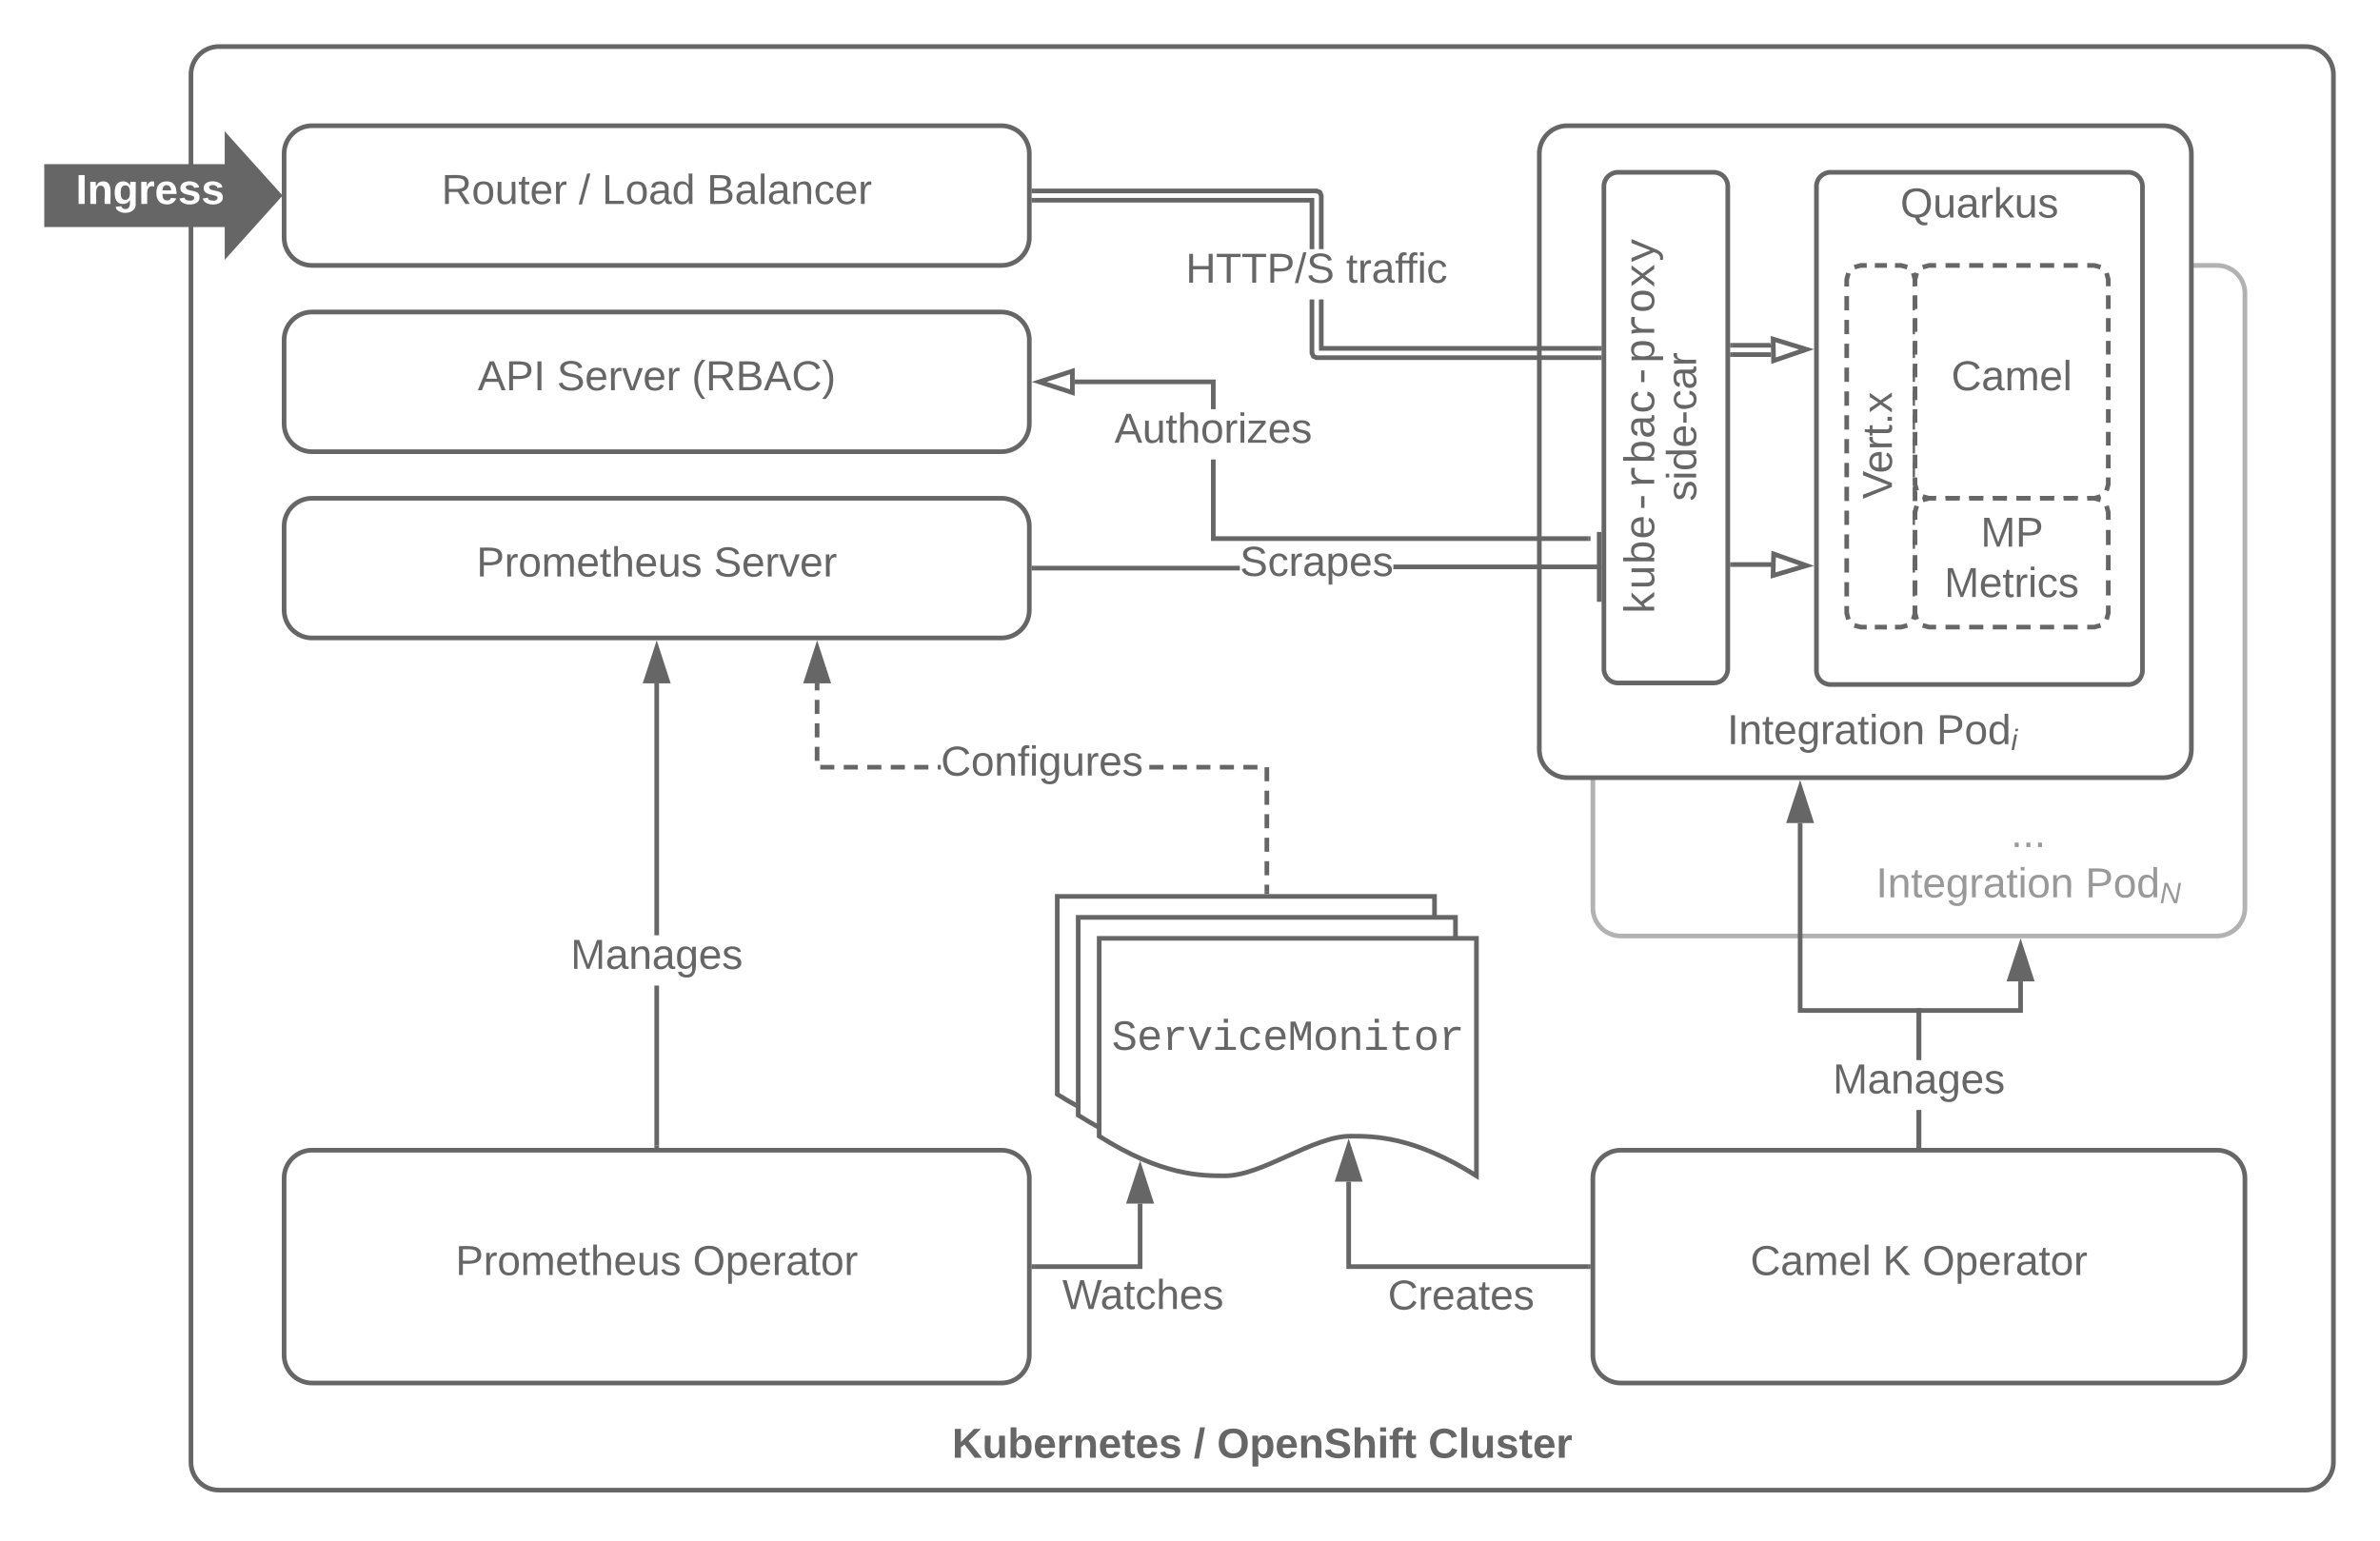 <svg xmlns="http://www.w3.org/2000/svg" xmlns:xlink="http://www.w3.org/1999/xlink" xmlns:lucid="lucid" width="1022"
     height="662">
    <g transform="translate(-58 -106)" lucid:page-tab-id="0_0">
        <path d="M0 0h1870.4v1323.2H0z" fill="#fff"/>
        <path d="M140 138c0-6.63 5.37-12 12-12h896c6.63 0 12 5.37 12 12v596c0 6.63-5.37 12-12 12H152c-6.63 0-12-5.37-12-12z"
              stroke="#666" stroke-width="2" fill="#fff"/>
        <path d="M742 232c0-6.63 5.37-12 12-12h256c6.63 0 12 5.37 12 12v264c0 6.63-5.37 12-12 12H754c-6.63 0-12-5.37-12-12z"
              stroke="#b2b2b2" stroke-width="2" fill="#fff"/>
        <path d="M180 332c0-6.63 5.37-12 12-12h296c6.63 0 12 5.37 12 12v36c0 6.63-5.37 12-12 12H192c-6.63 0-12-5.37-12-12z"
              stroke="#666" stroke-width="2" fill="#fff"/>
        <use xlink:href="#a" transform="matrix(1,0,0,1,185,325) translate(77.6 28.6)"/>
        <use xlink:href="#b" transform="matrix(1,0,0,1,185,325) translate(179.5 28.6)"/>
        <path d="M742 612c0-6.63 5.37-12 12-12h256c6.63 0 12 5.37 12 12v76c0 6.63-5.37 12-12 12H754c-6.63 0-12-5.37-12-12z"
              stroke="#666" stroke-width="2" fill="#fff"/>
        <use xlink:href="#c" transform="matrix(1,0,0,1,747,605) translate(62.625 48.6)"/>
        <use xlink:href="#d" transform="matrix(1,0,0,1,747,605) translate(119.475 48.6)"/>
        <use xlink:href="#e" transform="matrix(1,0,0,1,747,605) translate(136.475 48.6)"/>
        <path d="M440 709h320v39H440z" stroke="#000" stroke-opacity="0" stroke-width="2" fill="#fff" fill-opacity="0"/>
        <use xlink:href="#f" transform="matrix(1,0,0,1,445,714) translate(21.825 18.1)"/>
        <use xlink:href="#g" transform="matrix(1,0,0,1,445,714) translate(125.575 18.1)"/>
        <use xlink:href="#h" transform="matrix(1,0,0,1,445,714) translate(135.575 18.1)"/>
        <use xlink:href="#i" transform="matrix(1,0,0,1,445,714) translate(226.325 18.1)"/>
        <path d="M719 172c0-6.63 5.37-12 12-12h256c6.63 0 12 5.37 12 12v256c0 6.63-5.37 12-12 12H731c-6.63 0-12-5.37-12-12z"
              stroke="#666" stroke-width="2" fill="#fff"/>
        <path d="M883 598h-2v-15.2h2zm-51-59h51v22.2h-2V541h-51v-81.5h2z" fill="#666"/>
        <path d="M883 599h-2v-1.03h2zM835.64 458.5h-9.28l4.64-14.26z" fill="#666"/>
        <path d="M837 459.5h-12l6-18.5zm-9.26-2h6.52L831 447.47z" fill="#666"/>
        <use xlink:href="#j" transform="matrix(1,0,0,1,845.025,561.2) translate(0 14.4)"/>
        <path d="M772 414c0-3.3 2.7-6 6-6h168c3.3 0 6 2.7 6 6v16c0 3.3-2.7 6-6 6H778c-3.3 0-6-2.7-6-6z" stroke="#000"
              stroke-opacity="0" stroke-width="2" fill="#fff"/>
        <use xlink:href="#k" transform="matrix(1,0,0,1,772,408) translate(27.667 17.6)"/>
        <use xlink:href="#l" transform="matrix(1,0,0,1,772,408) translate(117.567 17.6)"/>
        <path d="M839 456c0-3.3 2.7-6 6-6h168c3.3 0 6 2.7 6 6v42c0 3.3-2.7 6-6 6H845c-3.3 0-6-2.7-6-6z" stroke="#000"
              stroke-opacity="0" stroke-width="2" fill-opacity="0"/>
        <use xlink:href="#m" transform="matrix(1,0,0,1,844,455) translate(77.5 14.8)"/>
        <use xlink:href="#n" transform="matrix(1,0,0,1,844,455) translate(19.573 36.4)"/>
        <use xlink:href="#o" transform="matrix(1,0,0,1,844,455) translate(109.473 36.4)"/>
        <path d="M180 612c0-6.63 5.37-12 12-12h296c6.63 0 12 5.37 12 12v76c0 6.63-5.37 12-12 12H192c-6.63 0-12-5.37-12-12z"
              stroke="#666" stroke-width="2" fill="#fff"/>
        <use xlink:href="#a" transform="matrix(1,0,0,1,185,605) translate(68.6 48.6)"/>
        <use xlink:href="#e" transform="matrix(1,0,0,1,185,605) translate(170.5 48.6)"/>
        <path d="M752.73 399.33c-3.3 0-6-2.68-6-6V186c0-3.3 2.7-6 6-6h41.2c3.32 0 6 2.7 6 6v207.33c0 3.32-2.68 6-6 6z"
              stroke="#666" stroke-width="2" fill="#fff"/>
        <use xlink:href="#p"
             transform="matrix(6.123233995736766e-17,-1,1,6.123233995736766e-17,751.733,394.333) translate(23.987 16.596)"/>
        <use xlink:href="#q"
             transform="matrix(6.123233995736766e-17,-1,1,6.123233995736766e-17,751.733,394.333) translate(73.075 34.6)"/>
        <path d="M740 650H637.14v-36.5" stroke="#666" stroke-width="2" fill="none"/>
        <path d="M741 651h-1.03v-2H741z" fill="#666"/>
        <path d="M637.14 598.24l4.64 14.27h-9.27z" stroke="#666" stroke-width="2" fill="#666"/>
        <use xlink:href="#r" transform="matrix(1,0,0,1,653.974,654) translate(0 14.4)"/>
        <path d="M180 252c0-6.63 5.37-12 12-12h296c6.63 0 12 5.37 12 12v36c0 6.63-5.37 12-12 12H192c-6.63 0-12-5.37-12-12z"
              stroke="#666" stroke-width="2" fill="#fff"/>
        <use xlink:href="#s" transform="matrix(1,0,0,1,185,245) translate(78.15 28.6)"/>
        <use xlink:href="#t" transform="matrix(1,0,0,1,185,245) translate(112.15 28.6)"/>
        <use xlink:href="#u" transform="matrix(1,0,0,1,185,245) translate(170.05 28.6)"/>
        <path d="M502 650h45.57v-27.07" stroke="#666" stroke-width="2" fill="none"/>
        <path d="M502.03 651H501v-2h1.03z" fill="#666"/>
        <path d="M547.57 607.67l4.63 14.26h-9.27z" stroke="#666" stroke-width="2" fill="#666"/>
        <use xlink:href="#v" transform="matrix(1,0,0,1,514.172,653.82) translate(0 14.4)"/>
        <path d="M341 598h-2v-68.7h2zm0-90.3h-2V399.5h2z" fill="#666"/>
        <path d="M341 599h-2v-1.03h2zM344.64 398.5h-9.28l4.64-14.26z" fill="#666"/>
        <path d="M346 399.5h-12l6-18.5zm-9.26-2h6.52L340 387.47z" fill="#666"/>
        <use xlink:href="#j" transform="matrix(1,0,0,1,303.025,507.715) translate(0 14.4)"/>
        <path d="M838 186c0-3.3 2.7-6 6-6h128c3.3 0 6 2.7 6 6v208c0 3.3-2.7 6-6 6H844c-3.3 0-6-2.7-6-6z" stroke="#666"
              stroke-width="2" fill="#fff"/>
        <use xlink:href="#w" transform="matrix(1,0,0,1,843,185) translate(31.025 14.4)"/>
        <path d="M603 489h-2v-3.03h2zm0-7.07h-2v-6.05h2zm0-10.1h-2v-6.04h2zm0-10.08h-2v-6.06h2zm0-10.1h-2v-6.05h2zm0-10.1h-2v-6.04h2zm-5.03-5.05h-6.06v-2h6.07zm-10.1 0h-6.05v-2h6.06zm-10.1 0h-6.04v-2h6.05zm-10.08 0h-6.07v-2h6.06zm-10.1 0h-6.06v-2h6.06zm-95.58 0h-1.32v-2h1.32zm-5.36 0h-6.05v-2h6.06zm-10.1 0h-6.04v-2h6.05zm-10.08 0h-6.06v-2h6.06zm-10.1 0h-6.05v-2h6.05zm-10.1 0h-6.04v-2h6.05zm-6.4-3.7h-2v-6.05h2zm0-10.08h-2v-6.06h2zm0-10.1h-2v-6.05h2zm0-10.1h-2v-3.02h2z"
              fill="#666"/>
        <path d="M603 490h-2v-1.03h2zM413.52 398.5h-9.27l4.64-14.26z" fill="#666"/>
        <path d="M414.9 399.5h-12.02l6-18.5zm-9.27-2h6.52l-3.26-10.03z" fill="#666"/>
        <use xlink:href="#x" transform="matrix(1,0,0,1,462.019,424.7) translate(0 14.4)"/>
        <path d="M512 491h162v102c-27.05-17.03-43.9-17.03-54.1-17.03-16.2 0-37.75 17.03-53.95 17.03-10.05 0-27.06 0-53.95-17.03z"
              stroke="#666" stroke-width="2" fill="#fff"/>
        <path d="M521 500h162v102c-27.05-17.03-43.9-17.03-54.1-17.03-16.2 0-37.75 17.03-53.95 17.03-10.05 0-27.06 0-53.95-17.03z"
              stroke="#666" stroke-width="2" fill="#fff"/>
        <path d="M530 509h162v102c-27.05-17.03-43.9-17.03-54.1-17.03-16.2 0-37.75 17.03-53.95 17.03-10.05 0-27.06 0-53.95-17.03z"
              stroke="#666" stroke-width="2" fill="#fff"/>
        <use xlink:href="#y" transform="matrix(1,0,0,1,535,514) translate(0.388 42.896)"/>
        <path d="M590.4 351H502v-2h88.4zm155.33-.53h-89.4v-2h89.4z" fill="#666"/>
        <path d="M502.03 351H501v-2h1.03zM745.73 364.47h-2v-30h2z" fill="#666"/>
        <use xlink:href="#z" transform="matrix(1,0,0,1,590.392,338.933) translate(0 14.4)"/>
        <path d="M801.93 348.47h17.04v.06" stroke="#666" stroke-width="2" fill="none"/>
        <path d="M801.96 349.47h-1.03v-2h1.03z" fill="#666"/>
        <path d="M833.77 348.92l-14.4 4.26.25-9.27z" stroke="#666" stroke-width="2" fill="#fff"/>
        <path d="M580 336.33h160v2H578v-34.98h2zm0-54.58h-2V271h-58.5v-2H580z" fill="#666"/>
        <path d="M741 338.33h-1.03v-2H741z" fill="#666"/>
        <path d="M518.5 274.64L504.24 270l14.26-4.64z" fill="#fff"/>
        <path d="M519.5 276l-18.5-6 18.5-6zm-12.03-6l10.03 3.26v-6.52z" fill="#666"/>
        <use xlink:href="#A" transform="matrix(1,0,0,1,536.55,281.75) translate(0 14.4)"/>
        <path d="M626.37 254.62h118.36v2H624.37v-22h2zm-.82-66.8l.82 1.98V213h-2v-22.8l-.35-.85-.85-.35H502v-2h121.57z"
              fill="#666"/>
        <path d="M622.37 257.42l.35.85.85.35h121.16v2H623.17l-1.98-.82-.83-1.98v-23.2h2zm0-44.4h-2V193H502v-2h120.37zM502.03 189H501v-2h1.03z"
              fill="#666"/>
        <path d="M502.03 193H501v-2h1.03zM745.73 256.62h-1.02v-2h1.03zM745.73 260.62h-1.02v-2h1.03z" fill="#666"/>
        <use xlink:href="#B" transform="matrix(1,0,0,1,567.167,213.01) translate(0 14.4)"/>
        <use xlink:href="#C" transform="matrix(1,0,0,1,567.167,213.01) translate(68.85 14.4)"/>
        <path d="M180 172c0-6.63 5.37-12 12-12h296c6.63 0 12 5.37 12 12v36c0 6.63-5.37 12-12 12H192c-6.63 0-12-5.37-12-12z"
              stroke="#666" stroke-width="2" fill="#fff"/>
        <use xlink:href="#D" transform="matrix(1,0,0,1,185,165) translate(62.6 28.6)"/>
        <use xlink:href="#E" transform="matrix(1,0,0,1,185,165) translate(121.5 28.6)"/>
        <use xlink:href="#F" transform="matrix(1,0,0,1,185,165) translate(131.5 28.6)"/>
        <use xlink:href="#G" transform="matrix(1,0,0,1,185,165) translate(176.5 28.6)"/>
        <path d="M801.93 254.3h16.32l.28-.12M801.93 258.3h16.63" stroke="#666" stroke-width="2" fill="none"/>
        <path d="M801.96 255.3h-1.03v-2h1.03zM801.96 259.3h-1.03v-2h1.03z" fill="#666"/>
        <path d="M833.76 256.05l-14.18 4.87-.16-9.27z" stroke="#666" stroke-width="2" fill="#fff"/>
        <path d="M78 177.5h77.5V165l22.5 25-22.5 25v-12.5H78z" stroke="#666" stroke-width="2" fill="#666"/>
        <g>
            <use xlink:href="#H" transform="matrix(1,0,0,1,78,177.5) translate(12.55 16.1)"/>
        </g>
        <g>
            <path d="M857 375.33c-3.3 0-6-2.68-6-6V226c0-3.3 2.7-6 6-6h17.33c3.32 0 6 2.7 6 6v143.33c0 3.32-2.68 6-6 6z"
                  fill="#fff"/>
            <path d="M851.73 372.03l-.73-2.7v-3.07m0-4.1v-6.14m0-4.1v-6.13m0-4.1v-6.15m0-4.1v-6.14m0-4.1v-6.13m0-4.1v-6.14m0-4.1v-6.13m0-4.1v-6.14m0-4.1v-6.14m0-4.1v-6.14m0-4.1v-6.14m0-4.1v-6.14m0-4.1v-6.13m0-4.1V226l.73-2.7m2.57-2.57l2.7-.73h2.6m3.47 0h5.2m3.46 0h2.6l2.7.73m2.57 2.57l.73 2.7v3.07m0 4.1v6.14m0 4.1v6.15m0 4.1v6.14m0 4.08v6.14m0 4.1v6.14m0 4.1v6.14m0 4.1v6.14m0 4.1v6.14m0 4.1v6.13m0 4.1v6.15m0 4.1v6.14m0 4.1v6.13m0 4.1v6.14m0 4.1v3.06l-.73 2.7m-2.57 2.57l-2.7.73h-2.6m-3.46 0h-5.2m-3.47 0H857l-2.7-.73"
                  stroke="#666" stroke-width="2" fill="none"/>
        </g>
        <g>
            <use xlink:href="#I"
                 transform="matrix(6.123233995736766e-17,-1,1,6.123233995736766e-17,856,370.333) translate(50.025 14.4)"/>
        </g>
        <path d="M880.33 226c0-3.3 2.7-6 6-6h71c3.32 0 6 2.7 6 6v88c0 3.3-2.68 6-6 6h-71c-3.3 0-6-2.7-6-6z"
              fill="#fff"/>
        <path d="M883.63 220.73l2.7-.73h3.05m4.05 0h6.1m4.05 0h6.08m4.06 0h6.08m4.06 0h6.1m4.04 0h6.1m4.05 0h6.08m4.06 0h3.03l2.7.73m2.57 2.57l.73 2.7v2.93m0 3.9v5.88m0 3.92v5.87m0 3.9v5.87m0 3.9v5.87m0 3.92v5.86m0 3.9v5.88m0 3.9v5.88m0 3.9v5.88m0 3.9V314l-.73 2.7m-2.57 2.57l-2.7.73h-3.04m-4.07 0h-6.08m-4.06 0H934m-4.05 0h-6.1m-4.05 0h-6.08m-4.06 0h-6.08m-4.06 0h-6.1m-4.04 0h-3.05l-2.7-.73m-2.57-2.57l-.73-2.7v-2.93m0-3.9v-5.88m0-3.92v-5.87m0-3.9v-5.87m0-3.9v-5.87m0-3.92v-5.86m0-3.9v-5.88m0-3.9v-5.88m0-3.9v-5.88m0-3.9V226l.73-2.7"
              stroke="#666" stroke-width="2" fill="none"/>
        <g>
            <use xlink:href="#J" transform="matrix(1,0,0,1,885.333,225) translate(10.575 48.6)"/>
        </g>
        <path d="M880.33 326c0-3.3 2.7-6 6-6h71c3.32 0 6 2.7 6 6v43.33c0 3.32-2.68 6-6 6h-71c-3.3 0-6-2.68-6-6z"
              fill="#fff"/>
        <path d="M883.63 320.73l2.7-.73h3.05m4.05 0h6.1m4.05 0h6.08m4.06 0h6.08m4.06 0h6.1m4.04 0h6.1m4.05 0h6.08m4.06 0h3.03l2.7.73m2.57 2.57l.73 2.7v3.25m0 4.33v6.5m0 4.34v6.5m0 4.33v6.5m0 4.33v3.25l-.73 2.7m-2.57 2.57l-2.7.73h-3.04m-4.07 0h-6.08m-4.06 0H934m-4.05 0h-6.1m-4.05 0h-6.08m-4.06 0h-6.08m-4.06 0h-6.1m-4.04 0h-3.05l-2.7-.73m-2.57-2.57l-.73-2.7v-3.25m0-4.33v-6.5m0-4.33v-6.5m0-4.34v-6.5m0-4.33V326l.73-2.7"
              stroke="#666" stroke-width="2" fill="none"/>
        <g>
            <use xlink:href="#K" transform="matrix(1,0,0,1,885.333,325) translate(23.2 15.8)"/>
            <use xlink:href="#L" transform="matrix(1,0,0,1,885.333,325) translate(7.575 37.4)"/>
        </g>
        <path d="M883 598h-2v-15.2h2zm43.67-57H883v20.2h-2V539h43.67v-11.5h2z" fill="#666"/>
        <path d="M883 599h-2v-1.03h2zM930.3 526.5h-9.27l4.64-14.26z" fill="#666"/>
        <path d="M931.68 527.5h-12.03l6.02-18.5zm-9.27-2h6.53l-3.26-10.03z" fill="#666"/>
        <defs>
            <path fill="#666"
                  d="M30-248c87 1 191-15 191 75 0 78-77 80-158 76V0H30v-248zm33 125c57 0 124 11 124-50 0-59-68-47-124-48v98"
                  id="M"/>
            <path fill="#666" d="M114-163C36-179 61-72 57 0H25l-1-190h30c1 12-1 29 2 39 6-27 23-49 58-41v29" id="N"/>
            <path fill="#666"
                  d="M100-194c62-1 85 37 85 99 1 63-27 99-86 99S16-35 15-95c0-66 28-99 85-99zM99-20c44 1 53-31 53-75 0-43-8-75-51-75s-53 32-53 75 10 74 51 75"
                  id="O"/>
            <path fill="#666"
                  d="M210-169c-67 3-38 105-44 169h-31v-121c0-29-5-50-35-48C34-165 62-65 56 0H25l-1-190h30c1 10-1 24 2 32 10-44 99-50 107 0 11-21 27-35 58-36 85-2 47 119 55 194h-31v-121c0-29-5-49-35-48"
                  id="P"/>
            <path fill="#666"
                  d="M100-194c63 0 86 42 84 106H49c0 40 14 67 53 68 26 1 43-12 49-29l28 8c-11 28-37 45-77 45C44 4 14-33 15-96c1-61 26-98 85-98zm52 81c6-60-76-77-97-28-3 7-6 17-6 28h103"
                  id="Q"/>
            <path fill="#666" d="M59-47c-2 24 18 29 38 22v24C64 9 27 4 27-40v-127H5v-23h24l9-43h21v43h35v23H59v120"
                  id="R"/>
            <path fill="#666"
                  d="M106-169C34-169 62-67 57 0H25v-261h32l-1 103c12-21 28-36 61-36 89 0 53 116 60 194h-32v-121c2-32-8-49-39-48"
                  id="S"/>
            <path fill="#666"
                  d="M84 4C-5 8 30-112 23-190h32v120c0 31 7 50 39 49 72-2 45-101 50-169h31l1 190h-30c-1-10 1-25-2-33-11 22-28 36-60 37"
                  id="T"/>
            <path fill="#666"
                  d="M135-143c-3-34-86-38-87 0 15 53 115 12 119 90S17 21 10-45l28-5c4 36 97 45 98 0-10-56-113-15-118-90-4-57 82-63 122-42 12 7 21 19 24 35"
                  id="U"/>
            <g id="a">
                <use transform="matrix(0.05,0,0,0.05,0,0)" xlink:href="#M"/>
                <use transform="matrix(0.05,0,0,0.05,12,0)" xlink:href="#N"/>
                <use transform="matrix(0.05,0,0,0.05,17.95,0)" xlink:href="#O"/>
                <use transform="matrix(0.05,0,0,0.05,27.95,0)" xlink:href="#P"/>
                <use transform="matrix(0.05,0,0,0.05,42.9,0)" xlink:href="#Q"/>
                <use transform="matrix(0.05,0,0,0.05,52.9,0)" xlink:href="#R"/>
                <use transform="matrix(0.05,0,0,0.05,57.9,0)" xlink:href="#S"/>
                <use transform="matrix(0.05,0,0,0.05,67.9,0)" xlink:href="#Q"/>
                <use transform="matrix(0.05,0,0,0.05,77.9,0)" xlink:href="#T"/>
                <use transform="matrix(0.05,0,0,0.05,87.9,0)" xlink:href="#U"/>
            </g>
            <path fill="#666"
                  d="M185-189c-5-48-123-54-124 2 14 75 158 14 163 119 3 78-121 87-175 55-17-10-28-26-33-46l33-7c5 56 141 63 141-1 0-78-155-14-162-118-5-82 145-84 179-34 5 7 8 16 11 25"
                  id="V"/>
            <path fill="#666" d="M108 0H70L1-190h34L89-25l56-165h34" id="W"/>
            <g id="b">
                <use transform="matrix(0.05,0,0,0.05,0,0)" xlink:href="#V"/>
                <use transform="matrix(0.05,0,0,0.05,12,0)" xlink:href="#Q"/>
                <use transform="matrix(0.05,0,0,0.05,22,0)" xlink:href="#N"/>
                <use transform="matrix(0.05,0,0,0.05,27.95,0)" xlink:href="#W"/>
                <use transform="matrix(0.05,0,0,0.05,36.95,0)" xlink:href="#Q"/>
                <use transform="matrix(0.05,0,0,0.05,46.95,0)" xlink:href="#N"/>
            </g>
            <path fill="#666"
                  d="M212-179c-10-28-35-45-73-45-59 0-87 40-87 99 0 60 29 101 89 101 43 0 62-24 78-52l27 14C228-24 195 4 139 4 59 4 22-46 18-125c-6-104 99-153 187-111 19 9 31 26 39 46"
                  id="X"/>
            <path fill="#666"
                  d="M141-36C126-15 110 5 73 4 37 3 15-17 15-53c-1-64 63-63 125-63 3-35-9-54-41-54-24 1-41 7-42 31l-33-3c5-37 33-52 76-52 45 0 72 20 72 64v82c-1 20 7 32 28 27v20c-31 9-61-2-59-35zM48-53c0 20 12 33 32 33 41-3 63-29 60-74-43 2-92-5-92 41"
                  id="Y"/>
            <path fill="#666" d="M24 0v-261h32V0H24" id="Z"/>
            <g id="c">
                <use transform="matrix(0.05,0,0,0.05,0,0)" xlink:href="#X"/>
                <use transform="matrix(0.05,0,0,0.05,12.95,0)" xlink:href="#Y"/>
                <use transform="matrix(0.05,0,0,0.05,22.95,0)" xlink:href="#P"/>
                <use transform="matrix(0.05,0,0,0.05,37.9,0)" xlink:href="#Q"/>
                <use transform="matrix(0.05,0,0,0.05,47.9,0)" xlink:href="#Z"/>
            </g>
            <path fill="#666" d="M194 0L95-120 63-95V0H30v-248h33v124l119-124h40L117-140 236 0h-42" id="aa"/>
            <use transform="matrix(0.05,0,0,0.05,0,0)" xlink:href="#aa" id="d"/>
            <path fill="#666"
                  d="M140-251c81 0 123 46 123 126C263-46 219 4 140 4 59 4 17-45 17-125s42-126 123-126zm0 227c63 0 89-41 89-101s-29-99-89-99c-61 0-89 39-89 99S79-25 140-24"
                  id="ab"/>
            <path fill="#666"
                  d="M115-194c55 1 70 41 70 98S169 2 115 4C84 4 66-9 55-30l1 105H24l-1-265h31l2 30c10-21 28-34 59-34zm-8 174c40 0 45-34 45-75s-6-73-45-74c-42 0-51 32-51 76 0 43 10 73 51 73"
                  id="ac"/>
            <g id="e">
                <use transform="matrix(0.05,0,0,0.05,0,0)" xlink:href="#ab"/>
                <use transform="matrix(0.05,0,0,0.05,14,0)" xlink:href="#ac"/>
                <use transform="matrix(0.05,0,0,0.05,24,0)" xlink:href="#Q"/>
                <use transform="matrix(0.05,0,0,0.05,34,0)" xlink:href="#N"/>
                <use transform="matrix(0.05,0,0,0.05,39.95,0)" xlink:href="#Y"/>
                <use transform="matrix(0.05,0,0,0.05,49.95,0)" xlink:href="#R"/>
                <use transform="matrix(0.05,0,0,0.05,54.95,0)" xlink:href="#O"/>
                <use transform="matrix(0.05,0,0,0.05,64.95,0)" xlink:href="#N"/>
            </g>
            <path fill="#666" d="M195 0l-88-114-31 24V0H24v-248h52v113l112-113h60L142-143 257 0h-62" id="ad"/>
            <path fill="#666"
                  d="M85 4C-2 5 27-109 22-190h50c7 57-23 150 33 157 60-5 35-97 40-157h50l1 190h-47c-2-12 1-28-3-38-12 25-28 42-61 42"
                  id="ae"/>
            <path fill="#666"
                  d="M135-194c52 0 70 43 70 98 0 56-19 99-73 100-30 1-46-15-58-35L72 0H24l1-261h50v104c11-23 29-37 60-37zM114-30c31 0 40-27 40-66 0-37-7-63-39-63s-41 28-41 65c0 36 8 64 40 64"
                  id="af"/>
            <path fill="#666"
                  d="M185-48c-13 30-37 53-82 52C43 2 14-33 14-96s30-98 90-98c62 0 83 45 84 108H66c0 31 8 55 39 56 18 0 30-7 34-22zm-45-69c5-46-57-63-70-21-2 6-4 13-4 21h74"
                  id="ag"/>
            <path fill="#666" d="M135-150c-39-12-60 13-60 57V0H25l-1-190h47c2 13-1 29 3 40 6-28 27-53 61-41v41"
                  id="ah"/>
            <path fill="#666"
                  d="M135-194c87-1 58 113 63 194h-50c-7-57 23-157-34-157-59 0-34 97-39 157H25l-1-190h47c2 12-1 28 3 38 12-26 28-41 61-42"
                  id="ai"/>
            <path fill="#666" d="M115-3C79 11 28 4 28-45v-112H4v-33h27l15-45h31v45h36v33H77v99c-1 23 16 31 38 25v30"
                  id="aj"/>
            <path fill="#666"
                  d="M137-138c1-29-70-34-71-4 15 46 118 7 119 86 1 83-164 76-172 9l43-7c4 19 20 25 44 25 33 8 57-30 24-41C81-84 22-81 20-136c-2-80 154-74 161-7"
                  id="ak"/>
            <g id="f">
                <use transform="matrix(0.05,0,0,0.05,0,0)" xlink:href="#ad"/>
                <use transform="matrix(0.05,0,0,0.05,12.95,0)" xlink:href="#ae"/>
                <use transform="matrix(0.05,0,0,0.05,23.9,0)" xlink:href="#af"/>
                <use transform="matrix(0.05,0,0,0.05,34.85,0)" xlink:href="#ag"/>
                <use transform="matrix(0.05,0,0,0.05,44.85,0)" xlink:href="#ah"/>
                <use transform="matrix(0.05,0,0,0.05,51.85,0)" xlink:href="#ai"/>
                <use transform="matrix(0.05,0,0,0.05,62.8,0)" xlink:href="#ag"/>
                <use transform="matrix(0.05,0,0,0.05,72.8,0)" xlink:href="#aj"/>
                <use transform="matrix(0.05,0,0,0.05,78.75,0)" xlink:href="#ag"/>
                <use transform="matrix(0.05,0,0,0.05,88.75,0)" xlink:href="#ak"/>
            </g>
            <path fill="#666" d="M4 7l51-268h42L46 7H4" id="al"/>
            <use transform="matrix(0.05,0,0,0.05,0,0)" xlink:href="#al" id="g"/>
            <path fill="#666"
                  d="M140-251c80 0 125 45 125 126S219 4 139 4C58 4 15-44 15-125s44-126 125-126zm-1 214c52 0 73-35 73-88 0-50-21-86-72-86-52 0-73 35-73 86s22 88 72 88"
                  id="am"/>
            <path fill="#666"
                  d="M135-194c53 0 70 44 70 98 0 56-19 98-73 100-31 1-45-17-59-34 3 33 2 69 2 105H25l-1-265h48c2 10 0 23 3 31 11-24 29-35 60-35zM114-30c33 0 39-31 40-66 0-38-9-64-40-64-56 0-55 130 0 130"
                  id="an"/>
            <path fill="#666"
                  d="M169-182c-1-43-94-46-97-3 18 66 151 10 154 114 3 95-165 93-204 36-6-8-10-19-12-30l50-8c3 46 112 56 116 5-17-69-150-10-154-114-4-87 153-88 188-35 5 8 8 18 10 28"
                  id="ao"/>
            <path fill="#666"
                  d="M114-157C55-157 80-60 75 0H25v-261h50l-1 109c12-26 28-41 61-42 86-1 58 113 63 194h-50c-7-57 23-157-34-157"
                  id="ap"/>
            <path fill="#666" d="M25-224v-37h50v37H25zM25 0v-190h50V0H25" id="aq"/>
            <path fill="#666" d="M121-226c-27-7-43 5-38 36h38v33H83V0H34v-157H6v-33h28c-9-59 32-81 87-68v32" id="ar"/>
            <g id="h">
                <use transform="matrix(0.05,0,0,0.05,0,0)" xlink:href="#am"/>
                <use transform="matrix(0.05,0,0,0.05,14,0)" xlink:href="#an"/>
                <use transform="matrix(0.05,0,0,0.05,24.95,0)" xlink:href="#ag"/>
                <use transform="matrix(0.05,0,0,0.05,34.95,0)" xlink:href="#ai"/>
                <use transform="matrix(0.05,0,0,0.05,45.9,0)" xlink:href="#ao"/>
                <use transform="matrix(0.05,0,0,0.05,57.9,0)" xlink:href="#ap"/>
                <use transform="matrix(0.05,0,0,0.05,68.85,0)" xlink:href="#aq"/>
                <use transform="matrix(0.05,0,0,0.05,73.85,0)" xlink:href="#ar"/>
                <use transform="matrix(0.05,0,0,0.05,79.8,0)" xlink:href="#aj"/>
            </g>
            <path fill="#666"
                  d="M67-125c0 53 21 87 73 88 37 1 54-22 65-47l45 17C233-25 199 4 140 4 58 4 20-42 15-125 8-235 124-281 211-232c18 10 29 29 36 50l-46 12c-8-25-30-41-62-41-52 0-71 34-72 86"
                  id="as"/>
            <path fill="#666" d="M25 0v-261h50V0H25" id="at"/>
            <g id="i">
                <use transform="matrix(0.05,0,0,0.05,0,0)" xlink:href="#as"/>
                <use transform="matrix(0.05,0,0,0.05,12.95,0)" xlink:href="#at"/>
                <use transform="matrix(0.05,0,0,0.05,17.95,0)" xlink:href="#ae"/>
                <use transform="matrix(0.05,0,0,0.05,28.9,0)" xlink:href="#ak"/>
                <use transform="matrix(0.05,0,0,0.05,38.9,0)" xlink:href="#aj"/>
                <use transform="matrix(0.05,0,0,0.05,44.85,0)" xlink:href="#ag"/>
                <use transform="matrix(0.05,0,0,0.05,54.85,0)" xlink:href="#ah"/>
            </g>
            <path fill="#666"
                  d="M240 0l2-218c-23 76-54 145-80 218h-23L58-218 59 0H30v-248h44l77 211c21-75 51-140 76-211h43V0h-30"
                  id="au"/>
            <path fill="#666"
                  d="M117-194c89-4 53 116 60 194h-32v-121c0-31-8-49-39-48C34-167 62-67 57 0H25l-1-190h30c1 10-1 24 2 32 11-22 29-35 61-36"
                  id="av"/>
            <path fill="#666"
                  d="M177-190C167-65 218 103 67 71c-23-6-38-20-44-43l32-5c15 47 100 32 89-28v-30C133-14 115 1 83 1 29 1 15-40 15-95c0-56 16-97 71-98 29-1 48 16 59 35 1-10 0-23 2-32h30zM94-22c36 0 50-32 50-73 0-42-14-75-50-75-39 0-46 34-46 75s6 73 46 73"
                  id="aw"/>
            <g id="j">
                <use transform="matrix(0.05,0,0,0.05,0,0)" xlink:href="#au"/>
                <use transform="matrix(0.05,0,0,0.05,14.95,0)" xlink:href="#Y"/>
                <use transform="matrix(0.05,0,0,0.05,24.95,0)" xlink:href="#av"/>
                <use transform="matrix(0.05,0,0,0.05,34.95,0)" xlink:href="#Y"/>
                <use transform="matrix(0.05,0,0,0.05,44.95,0)" xlink:href="#aw"/>
                <use transform="matrix(0.05,0,0,0.05,54.95,0)" xlink:href="#Q"/>
                <use transform="matrix(0.05,0,0,0.05,64.95,0)" xlink:href="#U"/>
            </g>
            <path fill="#666" d="M33 0v-248h34V0H33" id="ax"/>
            <path fill="#666" d="M24-231v-30h32v30H24zM24 0v-190h32V0H24" id="ay"/>
            <g id="k">
                <use transform="matrix(0.05,0,0,0.05,0,0)" xlink:href="#ax"/>
                <use transform="matrix(0.05,0,0,0.05,5,0)" xlink:href="#av"/>
                <use transform="matrix(0.05,0,0,0.05,15,0)" xlink:href="#R"/>
                <use transform="matrix(0.05,0,0,0.05,20,0)" xlink:href="#Q"/>
                <use transform="matrix(0.05,0,0,0.05,30,0)" xlink:href="#aw"/>
                <use transform="matrix(0.05,0,0,0.05,40,0)" xlink:href="#N"/>
                <use transform="matrix(0.05,0,0,0.05,45.95,0)" xlink:href="#Y"/>
                <use transform="matrix(0.05,0,0,0.05,55.95,0)" xlink:href="#R"/>
                <use transform="matrix(0.05,0,0,0.05,60.95,0)" xlink:href="#ay"/>
                <use transform="matrix(0.05,0,0,0.05,64.9,0)" xlink:href="#O"/>
                <use transform="matrix(0.05,0,0,0.05,74.9,0)" xlink:href="#av"/>
            </g>
            <path fill="#666"
                  d="M85-194c31 0 48 13 60 33l-1-100h32l1 261h-30c-2-10 0-23-3-31C134-8 116 4 85 4 32 4 16-35 15-94c0-66 23-100 70-100zm9 24c-40 0-46 34-46 75 0 40 6 74 45 74 42 0 51-32 51-76 0-42-9-74-50-73"
                  id="az"/>
            <path fill="#666" d="M50-231l6-30h32l-6 30H50zM6 0l37-190h31L37 0H6" id="aA"/>
            <g id="l">
                <use transform="matrix(0.05,0,0,0.05,0,0)" xlink:href="#M"/>
                <use transform="matrix(0.05,0,0,0.05,12,0)" xlink:href="#O"/>
                <use transform="matrix(0.05,0,0,0.05,22,0)" xlink:href="#az"/>
                <use transform="matrix(0.035,0,0,0.035,32,2.52)"
                     xlink:href="#aA"/>
            </g>
            <path fill="#999" d="M33 0v-38h34V0H33" id="aB"/>
            <g id="m">
                <use transform="matrix(0.05,0,0,0.05,0,0)" xlink:href="#aB"/>
                <use transform="matrix(0.05,0,0,0.05,5,0)" xlink:href="#aB"/>
                <use transform="matrix(0.05,0,0,0.05,10,0)" xlink:href="#aB"/>
            </g>
            <path fill="#999" d="M33 0v-248h34V0H33" id="aC"/>
            <path fill="#999"
                  d="M117-194c89-4 53 116 60 194h-32v-121c0-31-8-49-39-48C34-167 62-67 57 0H25l-1-190h30c1 10-1 24 2 32 11-22 29-35 61-36"
                  id="aD"/>
            <path fill="#999" d="M59-47c-2 24 18 29 38 22v24C64 9 27 4 27-40v-127H5v-23h24l9-43h21v43h35v23H59v120"
                  id="aE"/>
            <path fill="#999"
                  d="M100-194c63 0 86 42 84 106H49c0 40 14 67 53 68 26 1 43-12 49-29l28 8c-11 28-37 45-77 45C44 4 14-33 15-96c1-61 26-98 85-98zm52 81c6-60-76-77-97-28-3 7-6 17-6 28h103"
                  id="aF"/>
            <path fill="#999"
                  d="M177-190C167-65 218 103 67 71c-23-6-38-20-44-43l32-5c15 47 100 32 89-28v-30C133-14 115 1 83 1 29 1 15-40 15-95c0-56 16-97 71-98 29-1 48 16 59 35 1-10 0-23 2-32h30zM94-22c36 0 50-32 50-73 0-42-14-75-50-75-39 0-46 34-46 75s6 73 46 73"
                  id="aG"/>
            <path fill="#999" d="M114-163C36-179 61-72 57 0H25l-1-190h30c1 12-1 29 2 39 6-27 23-49 58-41v29" id="aH"/>
            <path fill="#999"
                  d="M141-36C126-15 110 5 73 4 37 3 15-17 15-53c-1-64 63-63 125-63 3-35-9-54-41-54-24 1-41 7-42 31l-33-3c5-37 33-52 76-52 45 0 72 20 72 64v82c-1 20 7 32 28 27v20c-31 9-61-2-59-35zM48-53c0 20 12 33 32 33 41-3 63-29 60-74-43 2-92-5-92 41"
                  id="aI"/>
            <path fill="#999" d="M24-231v-30h32v30H24zM24 0v-190h32V0H24" id="aJ"/>
            <path fill="#999"
                  d="M100-194c62-1 85 37 85 99 1 63-27 99-86 99S16-35 15-95c0-66 28-99 85-99zM99-20c44 1 53-31 53-75 0-43-8-75-51-75s-53 32-53 75 10 74 51 75"
                  id="aK"/>
            <g id="n">
                <use transform="matrix(0.05,0,0,0.05,0,0)" xlink:href="#aC"/>
                <use transform="matrix(0.05,0,0,0.05,5,0)" xlink:href="#aD"/>
                <use transform="matrix(0.05,0,0,0.05,15,0)" xlink:href="#aE"/>
                <use transform="matrix(0.05,0,0,0.05,20,0)" xlink:href="#aF"/>
                <use transform="matrix(0.05,0,0,0.05,30,0)" xlink:href="#aG"/>
                <use transform="matrix(0.05,0,0,0.05,40,0)" xlink:href="#aH"/>
                <use transform="matrix(0.05,0,0,0.05,45.95,0)" xlink:href="#aI"/>
                <use transform="matrix(0.05,0,0,0.05,55.95,0)" xlink:href="#aE"/>
                <use transform="matrix(0.05,0,0,0.05,60.95,0)" xlink:href="#aJ"/>
                <use transform="matrix(0.05,0,0,0.05,64.9,0)" xlink:href="#aK"/>
                <use transform="matrix(0.05,0,0,0.05,74.9,0)" xlink:href="#aD"/>
            </g>
            <path fill="#999"
                  d="M30-248c87 1 191-15 191 75 0 78-77 80-158 76V0H30v-248zm33 125c57 0 124 11 124-50 0-59-68-47-124-48v98"
                  id="aL"/>
            <path fill="#999"
                  d="M85-194c31 0 48 13 60 33l-1-100h32l1 261h-30c-2-10 0-23-3-31C134-8 116 4 85 4 32 4 16-35 15-94c0-66 23-100 70-100zm9 24c-40 0-46 34-46 75 0 40 6 74 45 74 42 0 51-32 51-76 0-42-9-74-50-73"
                  id="aM"/>
            <path fill="#999" d="M173 0L80-213 41 0H11l48-248h37l94 214 40-214h30L212 0h-39" id="aN"/>
            <g id="o">
                <use transform="matrix(0.05,0,0,0.05,0,0)" xlink:href="#aL"/>
                <use transform="matrix(0.05,0,0,0.05,12,0)" xlink:href="#aK"/>
                <use transform="matrix(0.05,0,0,0.05,22,0)" xlink:href="#aM"/>
                <use transform="matrix(0.035,0,0,0.035,32,2.489)"
                     xlink:href="#aN"/>
            </g>
            <path fill="#666" d="M914 0L548-499l-132 98V0H236v-1484h180v927l475-525h211L663-617 1125 0H914" id="aO"/>
            <path fill="#666"
                  d="M528 20c-247 0-343-132-343-381v-721h180v686c-4 177 45 284 224 277 194-8 279-136 279-336v-627h181c3 360-6 732 6 1082H885c-4-54-7-126-8-185h-3C809-64 714 20 528 20"
                  id="aP"/>
            <path fill="#666"
                  d="M365-904c58-129 161-200 334-200 130 0 228 46 293 138s98 233 98 420c0 189-34 331-102 425S824 20 698 20c-170 0-275-64-336-184 0 55-3 116-9 164H179c5-68 6-147 6-223v-1261h180c-2 193 4 394-4 580h4zm283 791c221 0 256-197 256-427 0-229-34-425-254-425-236 0-285 195-285 441 0 237 53 411 283 411"
                  id="aQ"/>
            <path fill="#666"
                  d="M617-1102c355 0 481 238 477 599H322c5 222 84 388 301 388 144 0 244-59 284-166l158 45C1002-72 854 20 623 20c-342 0-490-220-490-568 0-346 151-554 484-554zm291 461c-18-192-90-328-289-328-194 0-287 128-295 328h584"
                  id="aR"/>
            <path fill="#666" d="M334-464v-160h560v160H334" id="aS"/>
            <path fill="#666"
                  d="M839-1102c70 0 148 7 206 17v167c-112-18-268-36-363 15-129 69-208 203-208 395V0H294c-10-367 32-789-52-1082h171c21 75 41 161 48 250h5c67-152 152-270 373-270"
                  id="aT"/>
            <path fill="#666"
                  d="M1000-272c3 95 12 159 101 161 21 0 41-3 59-7V-6c-44 10-86 16-139 16-141 2-191-84-197-217h-6C748-76 648 20 446 20c-207 0-318-120-318-322 0-266 194-348 454-354l236-4c12-191-40-305-222-305-140 0-220 47-232 172l-188-17c33-204 181-292 423-292 255 0 401 118 401 364v466zm-683-27c0 109 63 184 175 182 166-3 259-96 306-217 24-65 20-120 20-200-232 7-501-28-501 235"
                  id="aU"/>
            <path fill="#666"
                  d="M631 20c-350 0-501-215-501-562 0-355 162-560 502-560 250 0 399 118 446 323l-192 14c-23-124-109-196-262-196-242 0-305 171-305 415 1 245 61 427 304 427 151 0 248-77 267-215l190 12C1039-107 883 20 631 20"
                  id="aV"/>
            <path fill="#666"
                  d="M698-1104c312 3 392 244 392 558 0 315-82 566-392 566-169 0-277-65-331-184h-5c8 188 2 394 4 589H185V-858c0-76-1-156-6-224h175c6 52 9 120 10 178h4c58-122 150-202 330-200zm-49 991c225 0 255-203 255-433 0-225-32-419-253-419-236 0-285 192-285 441 0 237 53 411 283 411"
                  id="aW"/>
            <path fill="#666"
                  d="M615-1102c343 0 484 203 482 560-1 347-147 562-488 562-336 0-475-219-479-562-4-349 156-560 485-560zm-8 989c240 0 301-180 301-429 0-245-55-427-290-427-236 0-299 181-299 427 0 243 61 429 288 429"
                  id="aX"/>
            <path fill="#666" d="M932 0L611-444 288 0H94l415-556-397-526h199l300 421 298-421h201L713-558 1133 0H932"
                  id="aY"/>
            <path fill="#666"
                  d="M168 279c222 39 310-114 368-290L66-1082h192c120 299 249 590 362 896 115-301 235-597 351-896h190L705 0c-65 164-130 320-275 396-67 36-177 35-262 18V279"
                  id="aZ"/>
            <g id="p">
                <use transform="matrix(0.009,0,0,0.009,0,0)" xlink:href="#aO"/>
                <use transform="matrix(0.009,0,0,0.009,10.802,0)" xlink:href="#aP"/>
                <use transform="matrix(0.009,0,0,0.009,21.604,0)" xlink:href="#aQ"/>
                <use transform="matrix(0.009,0,0,0.009,32.405,0)" xlink:href="#aR"/>
                <use transform="matrix(0.009,0,0,0.009,43.207,0)" xlink:href="#aS"/>
                <use transform="matrix(0.009,0,0,0.009,54.009,0)" xlink:href="#aT"/>
                <use transform="matrix(0.009,0,0,0.009,64.811,0)" xlink:href="#aQ"/>
                <use transform="matrix(0.009,0,0,0.009,75.612,0)" xlink:href="#aU"/>
                <use transform="matrix(0.009,0,0,0.009,86.414,0)" xlink:href="#aV"/>
                <use transform="matrix(0.009,0,0,0.009,97.216,0)" xlink:href="#aS"/>
                <use transform="matrix(0.009,0,0,0.009,108.018,0)" xlink:href="#aW"/>
                <use transform="matrix(0.009,0,0,0.009,118.819,0)" xlink:href="#aT"/>
                <use transform="matrix(0.009,0,0,0.009,129.621,0)" xlink:href="#aX"/>
                <use transform="matrix(0.009,0,0,0.009,140.423,0)" xlink:href="#aY"/>
                <use transform="matrix(0.009,0,0,0.009,151.225,0)" xlink:href="#aZ"/>
            </g>
            <path fill="#666" d="M16-82v-28h88v28H16" id="ba"/>
            <path fill="#666"
                  d="M96-169c-40 0-48 33-48 73s9 75 48 75c24 0 41-14 43-38l32 2c-6 37-31 61-74 61-59 0-76-41-82-99-10-93 101-131 147-64 4 7 5 14 7 22l-32 3c-4-21-16-35-41-35"
                  id="bb"/>
            <g id="q">
                <use transform="matrix(0.05,0,0,0.05,0,0)" xlink:href="#U"/>
                <use transform="matrix(0.05,0,0,0.05,9,0)" xlink:href="#ay"/>
                <use transform="matrix(0.05,0,0,0.05,12.95,0)" xlink:href="#az"/>
                <use transform="matrix(0.05,0,0,0.05,22.95,0)" xlink:href="#Q"/>
                <use transform="matrix(0.05,0,0,0.05,32.95,0)" xlink:href="#ba"/>
                <use transform="matrix(0.05,0,0,0.05,38.9,0)" xlink:href="#bb"/>
                <use transform="matrix(0.05,0,0,0.05,47.9,0)" xlink:href="#Y"/>
                <use transform="matrix(0.05,0,0,0.05,57.9,0)" xlink:href="#N"/>
            </g>
            <g id="r">
                <use transform="matrix(0.05,0,0,0.05,0,0)" xlink:href="#X"/>
                <use transform="matrix(0.05,0,0,0.05,12.95,0)" xlink:href="#N"/>
                <use transform="matrix(0.05,0,0,0.05,18.9,0)" xlink:href="#Q"/>
                <use transform="matrix(0.05,0,0,0.05,28.9,0)" xlink:href="#Y"/>
                <use transform="matrix(0.05,0,0,0.05,38.9,0)" xlink:href="#R"/>
                <use transform="matrix(0.05,0,0,0.05,43.9,0)" xlink:href="#Q"/>
                <use transform="matrix(0.05,0,0,0.05,53.9,0)" xlink:href="#U"/>
            </g>
            <path fill="#666" d="M205 0l-28-72H64L36 0H1l101-248h38L239 0h-34zm-38-99l-47-123c-12 45-31 82-46 123h93"
                  id="bc"/>
            <g id="s">
                <use transform="matrix(0.05,0,0,0.05,0,0)" xlink:href="#bc"/>
                <use transform="matrix(0.05,0,0,0.05,12,0)" xlink:href="#M"/>
                <use transform="matrix(0.05,0,0,0.05,24,0)" xlink:href="#ax"/>
            </g>
            <g id="t">
                <use transform="matrix(0.05,0,0,0.05,0,0)" xlink:href="#V"/>
                <use transform="matrix(0.05,0,0,0.05,12,0)" xlink:href="#Q"/>
                <use transform="matrix(0.05,0,0,0.05,22,0)" xlink:href="#N"/>
                <use transform="matrix(0.05,0,0,0.05,27.95,0)" xlink:href="#W"/>
                <use transform="matrix(0.05,0,0,0.05,36.95,0)" xlink:href="#Q"/>
                <use transform="matrix(0.05,0,0,0.05,46.95,0)" xlink:href="#N"/>
            </g>
            <path fill="#666" d="M87 75C49 33 22-17 22-94c0-76 28-126 65-167h31c-38 41-64 92-64 168S80 34 118 75H87"
                  id="bd"/>
            <path fill="#666"
                  d="M233-177c-1 41-23 64-60 70L243 0h-38l-65-103H63V0H30v-248c88 3 205-21 203 71zM63-129c60-2 137 13 137-47 0-61-80-42-137-45v92"
                  id="be"/>
            <path fill="#666"
                  d="M160-131c35 5 61 23 61 61C221 17 115-2 30 0v-248c76 3 177-17 177 60 0 33-19 50-47 57zm-97-11c50-1 110 9 110-42 0-47-63-36-110-37v79zm0 115c55-2 124 14 124-45 0-56-70-42-124-44v89"
                  id="bf"/>
            <path fill="#666" d="M33-261c38 41 65 92 65 168S71 34 33 75H2C39 34 66-17 66-93S39-220 2-261h31" id="bg"/>
            <g id="u">
                <use transform="matrix(0.05,0,0,0.05,0,0)" xlink:href="#bd"/>
                <use transform="matrix(0.05,0,0,0.05,5.95,0)" xlink:href="#be"/>
                <use transform="matrix(0.05,0,0,0.05,18.9,0)" xlink:href="#bf"/>
                <use transform="matrix(0.05,0,0,0.05,30.9,0)" xlink:href="#bc"/>
                <use transform="matrix(0.05,0,0,0.05,42.9,0)" xlink:href="#X"/>
                <use transform="matrix(0.05,0,0,0.05,55.85,0)" xlink:href="#bg"/>
            </g>
            <path fill="#666" d="M266 0h-40l-56-210L115 0H75L2-248h35L96-30l15-64 43-154h32l59 218 59-218h35" id="bh"/>
            <g id="v">
                <use transform="matrix(0.05,0,0,0.05,0,0)" xlink:href="#bh"/>
                <use transform="matrix(0.05,0,0,0.05,16.3,0)" xlink:href="#Y"/>
                <use transform="matrix(0.05,0,0,0.05,26.3,0)" xlink:href="#R"/>
                <use transform="matrix(0.05,0,0,0.05,31.3,0)" xlink:href="#bb"/>
                <use transform="matrix(0.05,0,0,0.05,40.3,0)" xlink:href="#S"/>
                <use transform="matrix(0.05,0,0,0.05,50.3,0)" xlink:href="#Q"/>
                <use transform="matrix(0.05,0,0,0.05,60.3,0)" xlink:href="#U"/>
            </g>
            <path fill="#666"
                  d="M140-251c81 0 123 46 123 126C263-53 228-8 163 1c7 30 30 48 69 40v23c-55 16-95-15-103-61C56-3 17-48 17-125c0-80 42-126 123-126zm0 227c63 0 89-41 89-101s-29-99-89-99c-61 0-89 39-89 99S79-25 140-24"
                  id="bi"/>
            <path fill="#666" d="M143 0L79-87 56-68V0H24v-261h32v163l83-92h37l-77 82L181 0h-38" id="bj"/>
            <g id="w">
                <use transform="matrix(0.05,0,0,0.05,0,0)" xlink:href="#bi"/>
                <use transform="matrix(0.05,0,0,0.05,14,0)" xlink:href="#T"/>
                <use transform="matrix(0.05,0,0,0.05,24,0)" xlink:href="#Y"/>
                <use transform="matrix(0.05,0,0,0.05,34,0)" xlink:href="#N"/>
                <use transform="matrix(0.05,0,0,0.05,39.95,0)" xlink:href="#bj"/>
                <use transform="matrix(0.05,0,0,0.05,48.95,0)" xlink:href="#T"/>
                <use transform="matrix(0.05,0,0,0.05,58.95,0)" xlink:href="#U"/>
            </g>
            <path fill="#666" d="M101-234c-31-9-42 10-38 44h38v23H63V0H32v-167H5v-23h27c-7-52 17-82 69-68v24" id="bk"/>
            <g id="x">
                <use transform="matrix(0.05,0,0,0.05,0,0)" xlink:href="#X"/>
                <use transform="matrix(0.05,0,0,0.05,12.95,0)" xlink:href="#O"/>
                <use transform="matrix(0.05,0,0,0.05,22.95,0)" xlink:href="#av"/>
                <use transform="matrix(0.05,0,0,0.05,32.95,0)" xlink:href="#bk"/>
                <use transform="matrix(0.05,0,0,0.05,37.95,0)" xlink:href="#ay"/>
                <use transform="matrix(0.05,0,0,0.05,41.9,0)" xlink:href="#aw"/>
                <use transform="matrix(0.05,0,0,0.05,51.9,0)" xlink:href="#T"/>
                <use transform="matrix(0.05,0,0,0.05,61.9,0)" xlink:href="#N"/>
                <use transform="matrix(0.05,0,0,0.05,67.85,0)" xlink:href="#Q"/>
                <use transform="matrix(0.05,0,0,0.05,77.85,0)" xlink:href="#U"/>
            </g>
            <path fill="#666"
                  d="M614-1226c-167 1-283 53-283 213 0 183 186 193 334 234 230 63 463 120 463 409 0 286-219 387-518 390C309 23 131-98 79-338l185-37c34 165 149 248 351 246 184-2 324-58 324-238 0-203-207-221-372-266-210-57-422-111-422-377 0-267 201-356 470-360 279-5 430 101 480 324l-188 33c-28-141-121-215-293-213"
                  id="bl"/>
            <path fill="#666"
                  d="M617-1102c355 0 481 238 477 599H322c5 222 84 388 301 388 144 0 244-59 284-166l158 45C1002-72 854 20 623 20c-342 0-490-220-490-568 0-346 151-554 484-554zm291 461c-18-192-90-328-289-328-194 0-287 128-295 328h584"
                  id="bm"/>
            <path fill="#666"
                  d="M839-1102c70 0 148 7 206 17v167c-112-18-268-36-363 15-129 69-208 203-208 395V0H294c-10-367 32-789-52-1082h171c21 75 41 161 48 250h5c67-152 152-270 373-270"
                  id="bn"/>
            <path fill="#666"
                  d="M715 0H502L69-1082h202c94 253 197 500 285 758 19 57 36 126 52 183 96-335 234-626 350-941h201"
                  id="bo"/>
            <path fill="#666" d="M745-142h380V0H143v-142h422v-798H246v-142h499v940zM545-1292v-192h200v192H545" id="bp"/>
            <path fill="#666"
                  d="M631 20c-350 0-501-215-501-562 0-355 162-560 502-560 250 0 399 118 446 323l-192 14c-23-124-109-196-262-196-242 0-305 171-305 415 1 245 61 427 304 427 151 0 248-77 267-215l190 12C1039-107 883 20 631 20"
                  id="bq"/>
            <path fill="#666"
                  d="M285-1169c8 382 2 780 4 1169H129v-1349h237c86 239 188 461 253 720 69-258 169-481 255-720h225V0H937c2-390-5-788 6-1169-75 255-170 488-259 729H547c-90-240-185-475-262-729"
                  id="br"/>
            <path fill="#666"
                  d="M615-1102c343 0 484 203 482 560-1 347-147 562-488 562-336 0-475-219-479-562-4-349 156-560 485-560zm-8 989c240 0 301-180 301-429 0-245-55-427-290-427-236 0-299 181-299 427 0 243 61 429 288 429"
                  id="bs"/>
            <path fill="#666"
                  d="M706-1102c241 0 344 136 343 381V0H868v-695c1-168-57-273-220-268-190 6-283 138-283 336V0H185c-3-360 6-732-6-1082h170c4 54 7 126 8 185h3c63-121 164-204 346-205"
                  id="bt"/>
            <path fill="#666"
                  d="M682 16c-209 0-323-80-324-285v-671H190v-142h170l58-282h120v282h432v142H538v652c2 114 60 155 182 155 106 0 209-16 297-34v137C921-4 806 16 682 16"
                  id="bu"/>
            <g id="y">
                <use transform="matrix(0.009,0,0,0.009,0,0)" xlink:href="#bl"/>
                <use transform="matrix(0.009,0,0,0.009,10.802,0)" xlink:href="#bm"/>
                <use transform="matrix(0.009,0,0,0.009,21.604,0)" xlink:href="#bn"/>
                <use transform="matrix(0.009,0,0,0.009,32.405,0)" xlink:href="#bo"/>
                <use transform="matrix(0.009,0,0,0.009,43.207,0)" xlink:href="#bp"/>
                <use transform="matrix(0.009,0,0,0.009,54.009,0)" xlink:href="#bq"/>
                <use transform="matrix(0.009,0,0,0.009,64.811,0)" xlink:href="#bm"/>
                <use transform="matrix(0.009,0,0,0.009,75.612,0)" xlink:href="#br"/>
                <use transform="matrix(0.009,0,0,0.009,86.414,0)" xlink:href="#bs"/>
                <use transform="matrix(0.009,0,0,0.009,97.216,0)" xlink:href="#bt"/>
                <use transform="matrix(0.009,0,0,0.009,108.018,0)" xlink:href="#bp"/>
                <use transform="matrix(0.009,0,0,0.009,118.819,0)" xlink:href="#bu"/>
                <use transform="matrix(0.009,0,0,0.009,129.621,0)" xlink:href="#bs"/>
                <use transform="matrix(0.009,0,0,0.009,140.423,0)" xlink:href="#bn"/>
            </g>
            <g id="z">
                <use transform="matrix(0.05,0,0,0.05,0,0)" xlink:href="#V"/>
                <use transform="matrix(0.05,0,0,0.05,12,0)" xlink:href="#bb"/>
                <use transform="matrix(0.05,0,0,0.05,21,0)" xlink:href="#N"/>
                <use transform="matrix(0.05,0,0,0.05,26.95,0)" xlink:href="#Y"/>
                <use transform="matrix(0.05,0,0,0.05,36.95,0)" xlink:href="#ac"/>
                <use transform="matrix(0.05,0,0,0.05,46.95,0)" xlink:href="#Q"/>
                <use transform="matrix(0.05,0,0,0.05,56.95,0)" xlink:href="#U"/>
            </g>
            <path fill="#666" d="M9 0v-24l116-142H16v-24h144v24L44-24h123V0H9" id="bv"/>
            <g id="A">
                <use transform="matrix(0.05,0,0,0.05,0,0)" xlink:href="#bc"/>
                <use transform="matrix(0.05,0,0,0.05,12,0)" xlink:href="#T"/>
                <use transform="matrix(0.05,0,0,0.05,22,0)" xlink:href="#R"/>
                <use transform="matrix(0.05,0,0,0.05,27,0)" xlink:href="#S"/>
                <use transform="matrix(0.05,0,0,0.05,37,0)" xlink:href="#O"/>
                <use transform="matrix(0.05,0,0,0.05,47,0)" xlink:href="#N"/>
                <use transform="matrix(0.05,0,0,0.05,52.95,0)" xlink:href="#ay"/>
                <use transform="matrix(0.05,0,0,0.05,56.9,0)" xlink:href="#bv"/>
                <use transform="matrix(0.05,0,0,0.05,65.9,0)" xlink:href="#Q"/>
                <use transform="matrix(0.05,0,0,0.05,75.9,0)" xlink:href="#U"/>
            </g>
            <path fill="#666" d="M197 0v-115H63V0H30v-248h33v105h134v-105h34V0h-34" id="bw"/>
            <path fill="#666" d="M127-220V0H93v-220H8v-28h204v28h-85" id="bx"/>
            <path fill="#666" d="M0 4l72-265h28L28 4H0" id="by"/>
            <g id="B">
                <use transform="matrix(0.05,0,0,0.05,0,0)" xlink:href="#bw"/>
                <use transform="matrix(0.05,0,0,0.05,12.95,0)" xlink:href="#bx"/>
                <use transform="matrix(0.05,0,0,0.05,23.9,0)" xlink:href="#bx"/>
                <use transform="matrix(0.05,0,0,0.05,34.85,0)" xlink:href="#M"/>
                <use transform="matrix(0.05,0,0,0.05,46.85,0)" xlink:href="#by"/>
                <use transform="matrix(0.05,0,0,0.05,51.85,0)" xlink:href="#V"/>
            </g>
            <g id="C">
                <use transform="matrix(0.05,0,0,0.05,0,0)" xlink:href="#R"/>
                <use transform="matrix(0.05,0,0,0.05,5,0)" xlink:href="#N"/>
                <use transform="matrix(0.05,0,0,0.05,10.95,0)" xlink:href="#Y"/>
                <use transform="matrix(0.05,0,0,0.05,20.95,0)" xlink:href="#bk"/>
                <use transform="matrix(0.05,0,0,0.05,25.6,0)" xlink:href="#bk"/>
                <use transform="matrix(0.05,0,0,0.05,30.6,0)" xlink:href="#ay"/>
                <use transform="matrix(0.05,0,0,0.05,34.55,0)" xlink:href="#bb"/>
            </g>
            <g id="D">
                <use transform="matrix(0.05,0,0,0.05,0,0)" xlink:href="#be"/>
                <use transform="matrix(0.05,0,0,0.05,12.95,0)" xlink:href="#O"/>
                <use transform="matrix(0.05,0,0,0.05,22.95,0)" xlink:href="#T"/>
                <use transform="matrix(0.05,0,0,0.05,32.95,0)" xlink:href="#R"/>
                <use transform="matrix(0.05,0,0,0.05,37.95,0)" xlink:href="#Q"/>
                <use transform="matrix(0.05,0,0,0.05,47.95,0)" xlink:href="#N"/>
            </g>
            <use transform="matrix(0.05,0,0,0.05,0,0)" xlink:href="#by" id="E"/>
            <path fill="#666" d="M30 0v-248h33v221h125V0H30" id="bz"/>
            <g id="F">
                <use transform="matrix(0.05,0,0,0.05,0,0)" xlink:href="#bz"/>
                <use transform="matrix(0.05,0,0,0.05,10,0)" xlink:href="#O"/>
                <use transform="matrix(0.05,0,0,0.05,20,0)" xlink:href="#Y"/>
                <use transform="matrix(0.05,0,0,0.05,30,0)" xlink:href="#az"/>
            </g>
            <g id="G">
                <use transform="matrix(0.05,0,0,0.05,0,0)" xlink:href="#bf"/>
                <use transform="matrix(0.05,0,0,0.05,12,0)" xlink:href="#Y"/>
                <use transform="matrix(0.05,0,0,0.05,22,0)" xlink:href="#Z"/>
                <use transform="matrix(0.05,0,0,0.05,25.95,0)" xlink:href="#Y"/>
                <use transform="matrix(0.05,0,0,0.05,35.95,0)" xlink:href="#av"/>
                <use transform="matrix(0.05,0,0,0.05,45.95,0)" xlink:href="#bb"/>
                <use transform="matrix(0.05,0,0,0.05,54.95,0)" xlink:href="#Q"/>
                <use transform="matrix(0.05,0,0,0.05,64.95,0)" xlink:href="#N"/>
            </g>
            <path fill="#fff" d="M24 0v-248h52V0H24" id="bA"/>
            <path fill="#fff"
                  d="M135-194c87-1 58 113 63 194h-50c-7-57 23-157-34-157-59 0-34 97-39 157H25l-1-190h47c2 12-1 28 3 38 12-26 28-41 61-42"
                  id="bB"/>
            <path fill="#fff"
                  d="M195-6C206 82 75 100 31 46c-4-6-6-13-8-21l49-6c3 16 16 24 34 25 40 0 42-37 40-79-11 22-30 35-61 35-53 0-70-43-70-97 0-56 18-96 73-97 30 0 46 14 59 34l2-30h47zm-90-29c32 0 41-27 41-63 0-35-9-62-40-62-32 0-39 29-40 63 0 36 9 62 39 62"
                  id="bC"/>
            <path fill="#fff" d="M135-150c-39-12-60 13-60 57V0H25l-1-190h47c2 13-1 29 3 40 6-28 27-53 61-41v41"
                  id="bD"/>
            <path fill="#fff"
                  d="M185-48c-13 30-37 53-82 52C43 2 14-33 14-96s30-98 90-98c62 0 83 45 84 108H66c0 31 8 55 39 56 18 0 30-7 34-22zm-45-69c5-46-57-63-70-21-2 6-4 13-4 21h74"
                  id="bE"/>
            <path fill="#fff"
                  d="M137-138c1-29-70-34-71-4 15 46 118 7 119 86 1 83-164 76-172 9l43-7c4 19 20 25 44 25 33 8 57-30 24-41C81-84 22-81 20-136c-2-80 154-74 161-7"
                  id="bF"/>
            <g id="H">
                <use transform="matrix(0.05,0,0,0.05,0,0)" xlink:href="#bA"/>
                <use transform="matrix(0.05,0,0,0.05,5,0)" xlink:href="#bB"/>
                <use transform="matrix(0.05,0,0,0.05,15.95,0)" xlink:href="#bC"/>
                <use transform="matrix(0.05,0,0,0.05,26.9,0)" xlink:href="#bD"/>
                <use transform="matrix(0.05,0,0,0.05,33.9,0)" xlink:href="#bE"/>
                <use transform="matrix(0.05,0,0,0.05,43.9,0)" xlink:href="#bF"/>
                <use transform="matrix(0.05,0,0,0.05,53.9,0)" xlink:href="#bF"/>
            </g>
            <path fill="#666" d="M137 0h-34L2-248h35l83 218 83-218h36" id="bG"/>
            <path fill="#666" d="M33 0v-38h34V0H33" id="bH"/>
            <path fill="#666" d="M141 0L90-78 38 0H4l68-98-65-92h35l48 74 47-74h35l-64 92 68 98h-35" id="bI"/>
            <g id="I">
                <use transform="matrix(0.05,0,0,0.05,0,0)" xlink:href="#bG"/>
                <use transform="matrix(0.05,0,0,0.05,11,0)" xlink:href="#Q"/>
                <use transform="matrix(0.05,0,0,0.05,21,0)" xlink:href="#N"/>
                <use transform="matrix(0.05,0,0,0.05,26.95,0)" xlink:href="#R"/>
                <use transform="matrix(0.05,0,0,0.05,31.95,0)" xlink:href="#bH"/>
                <use transform="matrix(0.05,0,0,0.05,36.95,0)" xlink:href="#bI"/>
            </g>
            <g id="J">
                <use transform="matrix(0.05,0,0,0.05,0,0)" xlink:href="#X"/>
                <use transform="matrix(0.05,0,0,0.05,12.95,0)" xlink:href="#Y"/>
                <use transform="matrix(0.05,0,0,0.05,22.95,0)" xlink:href="#P"/>
                <use transform="matrix(0.05,0,0,0.05,37.9,0)" xlink:href="#Q"/>
                <use transform="matrix(0.05,0,0,0.05,47.9,0)" xlink:href="#Z"/>
            </g>
            <g id="K">
                <use transform="matrix(0.05,0,0,0.05,0,0)" xlink:href="#au"/>
                <use transform="matrix(0.05,0,0,0.05,14.95,0)" xlink:href="#M"/>
            </g>
            <g id="L">
                <use transform="matrix(0.05,0,0,0.05,0,0)" xlink:href="#au"/>
                <use transform="matrix(0.05,0,0,0.05,14.95,0)" xlink:href="#Q"/>
                <use transform="matrix(0.05,0,0,0.05,24.95,0)" xlink:href="#R"/>
                <use transform="matrix(0.05,0,0,0.05,29.95,0)" xlink:href="#N"/>
                <use transform="matrix(0.05,0,0,0.05,35.9,0)" xlink:href="#ay"/>
                <use transform="matrix(0.05,0,0,0.05,39.85,0)" xlink:href="#bb"/>
                <use transform="matrix(0.05,0,0,0.05,48.85,0)" xlink:href="#U"/>
            </g>
        </defs>
    </g>
</svg>